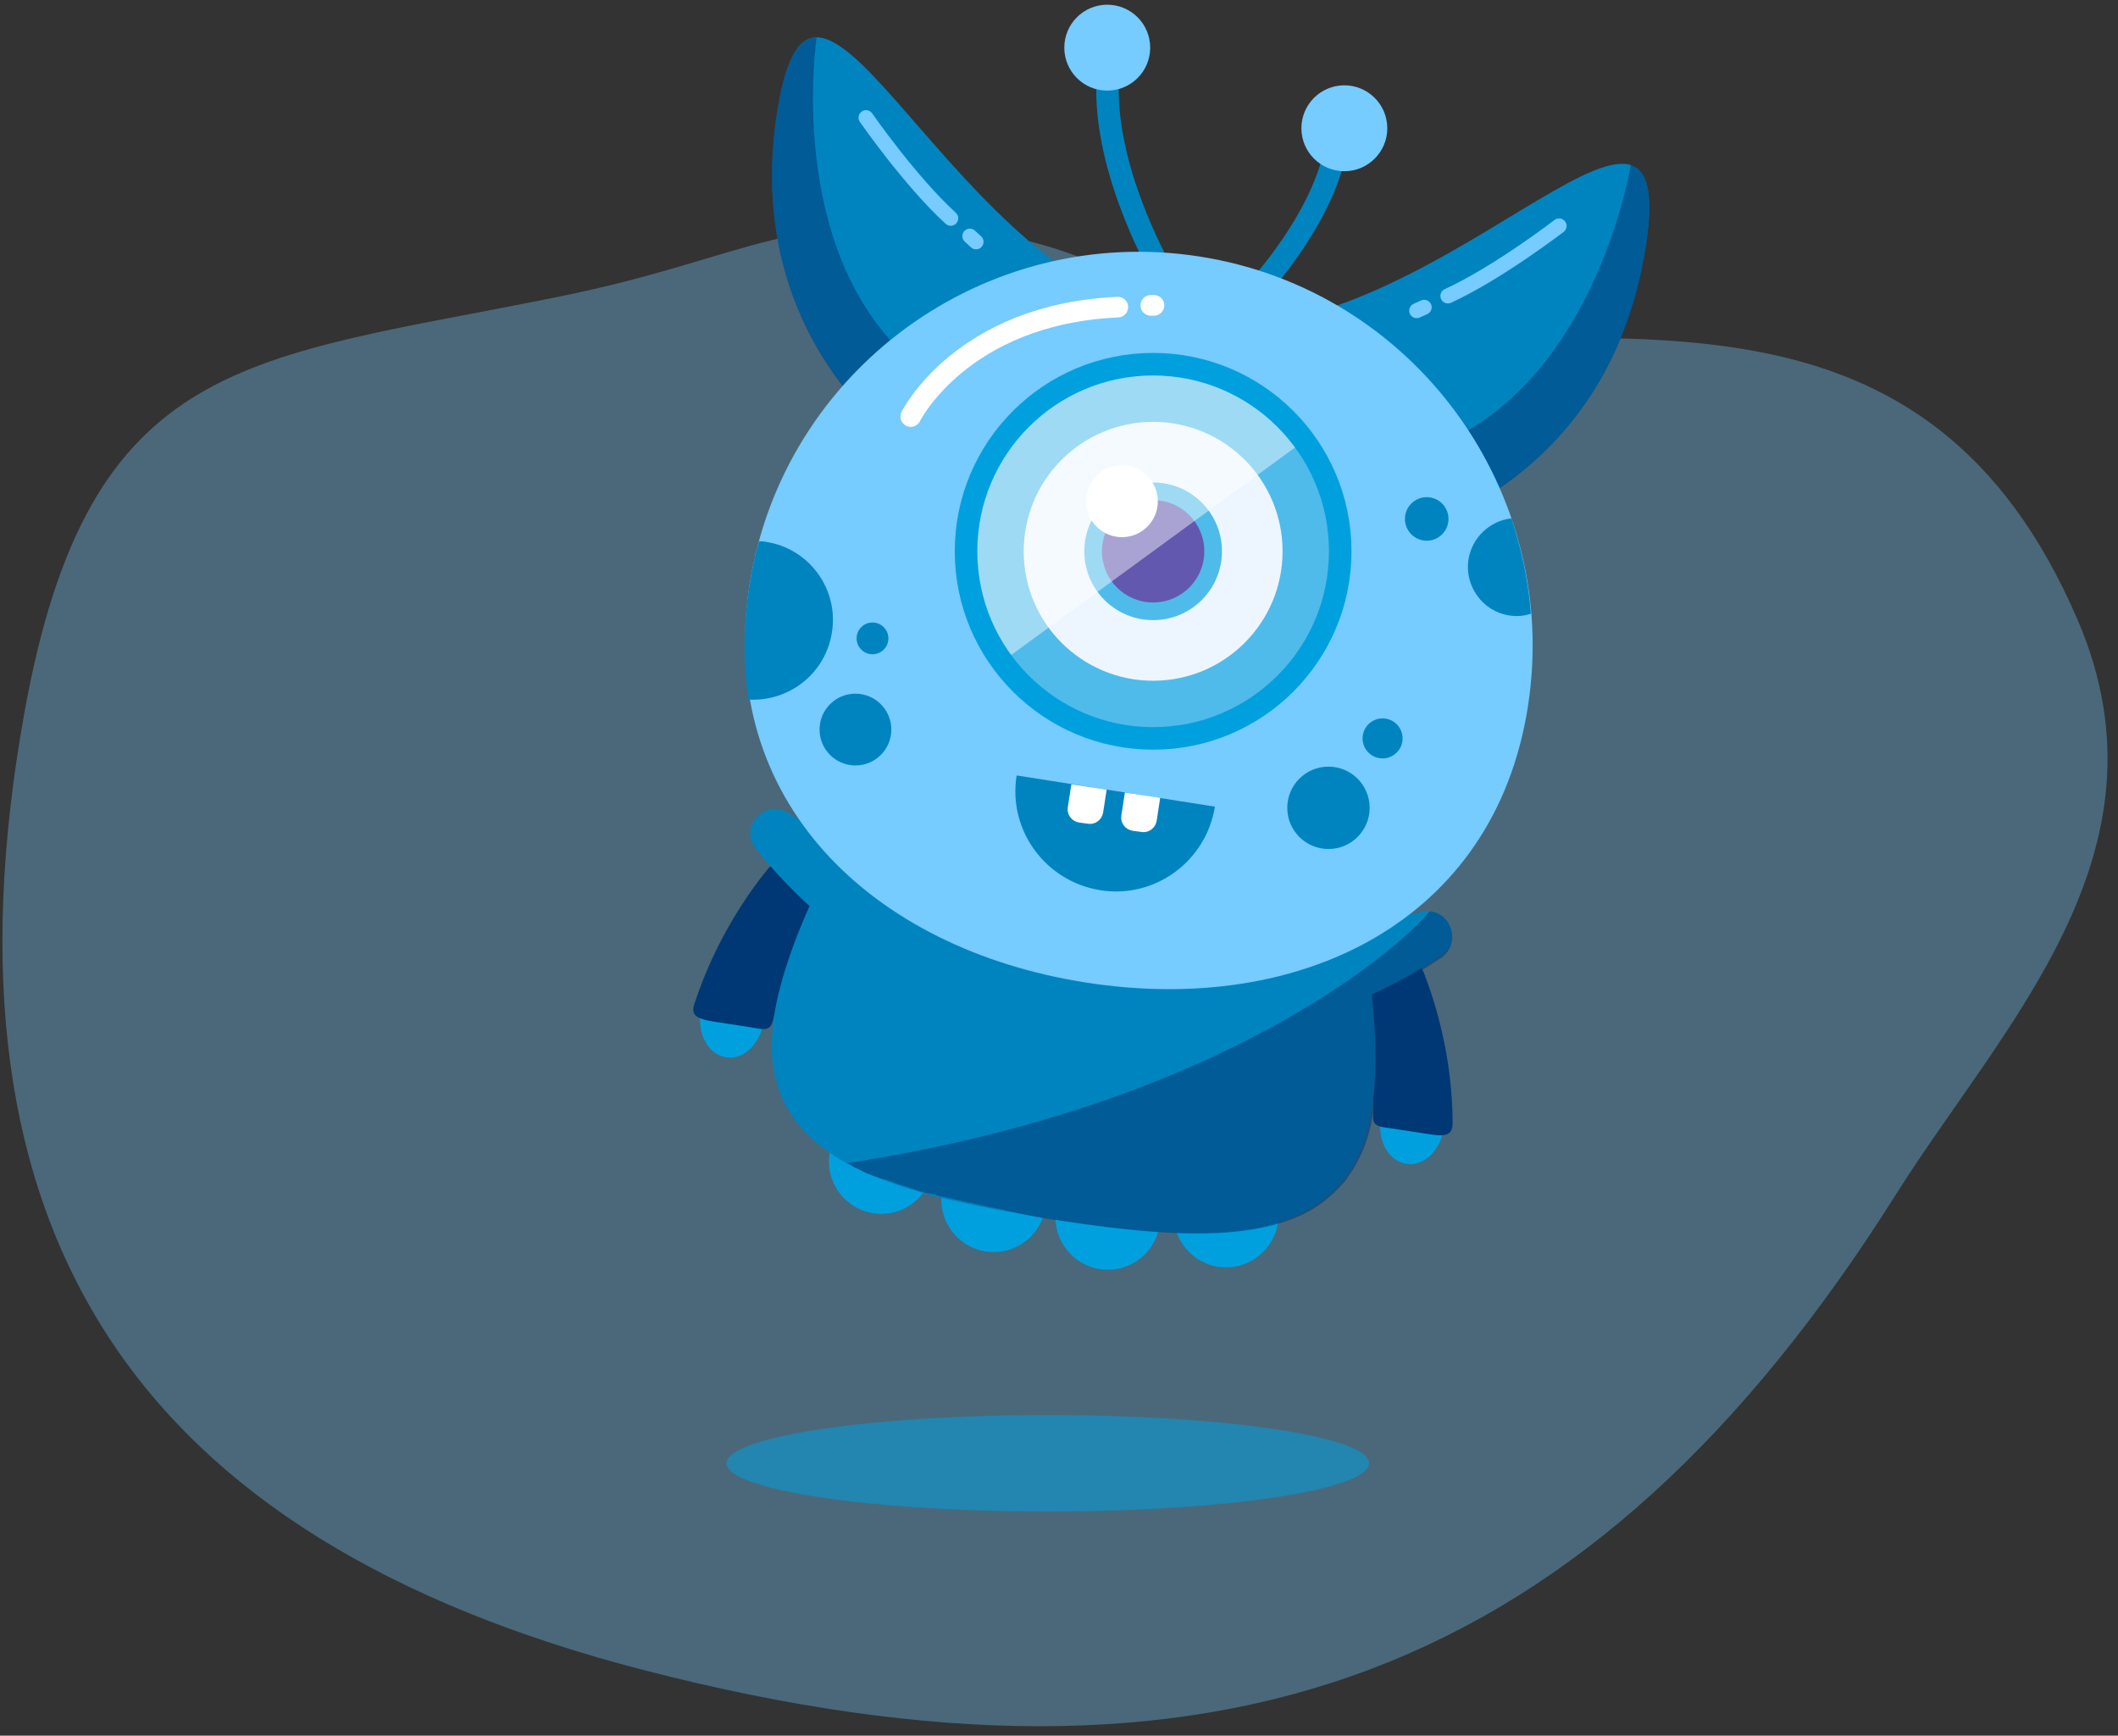 <?xml version="1.0" encoding="utf-8"?>
<!-- Generator: Adobe Illustrator 23.0.3, SVG Export Plug-In . SVG Version: 6.00 Build 0)  -->
<svg version="1.1" id="Layer_1" xmlns="http://www.w3.org/2000/svg" xmlns:xlink="http://www.w3.org/1999/xlink" x="0px" y="0px"
	 viewBox="0 0 360 295" style="enable-background:new 0 0 360 295;" xml:space="preserve">
<rect x="0" y="0" width="360" height="295" fill="#333333" stroke="none"/>
<style type="text/css">
	.st0{opacity:0.35;enable-background:new    ;}
	.st1{fill:#76CBFF;}
	.st2{fill:#00A0DF;}
	.st3{fill:#003875;}
	.st4{fill:#0084BF;}
	.st5{opacity:0.54;fill:#003875;enable-background:new    ;}
	.st6{fill:none;stroke:#0084BF;stroke-width:3.823;stroke-linecap:round;stroke-miterlimit:10;}
	.st7{fill:none;stroke:#76CBFF;stroke-width:2.549;stroke-linecap:round;stroke-miterlimit:10;}
	.st8{fill:none;stroke:#FFFFFF;stroke-width:3.505;stroke-linecap:round;stroke-miterlimit:10;}
	.st9{fill:#FFFFFF;}
	.st10{fill:#1E0080;}
	.st11{opacity:0.38;fill:#D0E7FF;enable-background:new    ;}
	.st12{opacity:0.45;fill:#FFFFFF;enable-background:new    ;}
	.st13{fill:none;stroke:#00A0DF;stroke-width:3.832;stroke-miterlimit:10;}
	.st14{opacity:0.54;fill:#00A0DF;enable-background:new    ;}
	.st15{display:none;}
</style>
<g id="Fog">
</g>
<g id="Sky">
	<g id="Layer_12">
	</g>
</g>
<g id="Mountains">
</g>
<g id="Trees">
</g>
<g id="Floor">
</g>
<g id="Dekoration">
</g>
<g id="Mask" class="st0">
	<path class="st1" d="M4.1,121.4c11-61.4,38-60.2,91-71c33.1-6.7,38.9-15.4,73.7-10.6c20.2,2.8,36.6,17,57.7,17.8
		c49.9,1.8,101.1-11.9,126.7,47.9c16.9,39.5-12.8,68.7-31,97.6c-51.7,82-115.2,105.9-212.6,80.8C22.7,261.5-11.6,209.1,4.1,121.4z"
		/>
</g>
<g id="Character">
	<g>
		<g>
			<g>
				<g>
					<path class="st2" d="M129.8,173.7c-0.6,3.8-3.5,6.5-6.4,6c-3-0.5-4.9-3.9-4.3-7.7"/>
					<path class="st3" d="M139.9,150.4l-4.6-3.3c-1.5-1.1-3.6-0.8-4.8,0.6c-3.1,3.8-8.9,11.9-12.5,23c-0.7,2.1,0.9,2.5,3.1,2.9
						l6.5,1c1.8,0.3,3.2,0.8,3.7-0.9c1-3.7,3.4-10.3,9.3-18.3C141.8,153.8,141.5,151.6,139.9,150.4z"/>
				</g>
				<g>
					<path class="st2" d="M234.7,190.1c-0.6,3.8,1.3,7.2,4.3,7.7s5.8-2.2,6.4-6"/>
					<path class="st3" d="M232.2,164.9l5.4-1.7c1.8-0.6,3.7,0.3,4.4,2.1c1.8,4.6,4.9,14.1,4.9,25.7c0,2.2-1.7,2.1-3.8,1.8l-6.5-1
						c-1.8-0.3-3.3-0.2-3.2-2c0.2-3.8-0.1-10.8-3.3-20.3C229.3,167.5,230.3,165.5,232.2,164.9z"/>
				</g>
			</g>
			<g>
				<g>
					<ellipse class="st2" cx="149.8" cy="197.4" rx="8.9" ry="8.9"/>
				</g>
				<g>
					<ellipse class="st2" cx="208.4" cy="206.5" rx="8.9" ry="8.9"/>
				</g>
				<g>
					<ellipse class="st2" cx="188.3" cy="206.9" rx="8.9" ry="8.9"/>
				</g>
				<g>
					<ellipse class="st2" cx="168.9" cy="203.9" rx="8.9" ry="8.9"/>
				</g>
			</g>
			<g>
				<g>
					<path class="st4" d="M233.2,188.4c-3.8,24-26.9,23.1-55,18.7c-28.1-4.4-50.4-10.6-46.6-34.6c3.8-24,35-74.7,63-70.3
						S237,164.4,233.2,188.4z"/>
				</g>
				<g>
					<path class="st4" d="M134,138.2c-4-2.6-8.5,2.4-5.5,6.1c13.2,16.4,32.3,28.1,54.7,31.6s44.2-1.8,61.7-13.4
						c4-2.6,1.2-8.7-3.4-7.5c-15.6,4.3-35.3,7.6-55.7,4.4C165.3,156.2,147.6,147.1,134,138.2z"/>
				</g>
				<path class="st5" d="M243,154.9c-3.4,4.4-33.1,32.7-99.1,42.8c0.1,0,0.2,0.1,0.3,0.1c0.1,0.1,0.2,0.1,0.3,0.2
					c0.2,0.1,0.5,0.2,0.7,0.4c0.1,0,0.2,0.1,0.3,0.1c0.7,0.3,1.3,0.7,2,1c0.1,0,0.2,0.1,0.3,0.1c0.3,0.1,0.5,0.2,0.8,0.3
					c0.1,0,0.2,0.1,0.4,0.1c0.2,0.1,0.5,0.2,0.8,0.3c0.1,0,0.2,0.1,0.4,0.1c0.3,0.1,0.6,0.2,0.9,0.3c0.1,0,0.2,0.1,0.3,0.1
					c0.4,0.1,0.8,0.3,1.1,0.4c0.1,0,0.1,0,0.2,0.1c0.3,0.1,0.7,0.2,1,0.3c0.1,0,0.3,0.1,0.4,0.1c0.3,0.1,0.5,0.2,0.8,0.3
					c0.1,0,0.3,0.1,0.4,0.1c0.3,0.1,0.6,0.2,0.8,0.3c0.1,0,0.3,0.1,0.4,0.1c0.4,0.1,0.7,0.2,1.1,0.3c0.1,0,0.1,0,0.2,0
					c0.4,0.1,0.8,0.2,1.3,0.3c0.1,0,0.2,0.1,0.3,0.1c0.3,0.1,0.6,0.2,0.9,0.2c0.1,0,0.3,0.1,0.4,0.1c0.3,0.1,0.6,0.1,0.9,0.2
					c0.2,0,0.3,0.1,0.5,0.1c0.3,0.1,0.6,0.1,0.9,0.2c0.1,0,0.3,0.1,0.4,0.1c0.4,0.1,0.9,0.2,1.3,0.3c0.1,0,0.1,0,0.2,0
					c0.4,0.1,0.8,0.2,1.2,0.3c0.2,0,0.3,0.1,0.5,0.1c0.3,0.1,0.6,0.1,0.9,0.2c0.2,0,0.3,0.1,0.5,0.1c0.3,0.1,0.6,0.1,0.9,0.2
					c0.2,0,0.3,0.1,0.5,0.1c0.4,0.1,0.7,0.1,1.1,0.2c0.1,0,0.2,0,0.3,0.1c0.5,0.1,0.9,0.2,1.4,0.3c0.1,0,0.3,0,0.4,0.1
					c0.3,0.1,0.7,0.1,1,0.2c0.2,0,0.4,0.1,0.5,0.1c0.3,0.1,0.6,0.1,0.9,0.2c0.2,0,0.4,0.1,0.6,0.1c0.3,0.1,0.6,0.1,1,0.2
					c0.2,0,0.3,0.1,0.5,0.1c0.4,0.1,0.9,0.1,1.3,0.2h0.1c16.7,2.6,31.6,4,41.8-0.3c0.8-0.3,1.6-0.7,2.3-1.1c1.2-0.7,2.4-1.5,3.4-2.4
					c0.8-0.7,1.6-1.5,2.4-2.4c0.4-0.4,0.7-0.9,1-1.4c0.2-0.2,0.3-0.5,0.5-0.7c0.3-0.5,0.6-1,0.9-1.6c1.3-2.4,2.2-5.3,2.7-8.7
					c0.8-5.2,0.8-12-0.1-19.4c4.1-1.9,8-4,11.7-6.5C248.4,160.2,246.6,155.1,243,154.9"/>
			</g>
			<g>
				<g>
					<path class="st6" d="M197.4,46c0,0-11.3-19.5-8.8-35.5"/>
					<circle class="st1" cx="188.2" cy="8.1" r="7.3"/>
				</g>
				<g>
					<path class="st6" d="M208.1,55.1c0,0,16.7-15.1,19.2-31.1"/>
					<circle class="st1" cx="228.5" cy="21.8" r="7.3"/>
				</g>
			</g>
			<g>
				<g>
					<path class="st4" d="M132.1,19c6.4-40.8,29.2,29.6,70,36s84-53.6,77.6-12.9s-42.9,58-83.7,51.6C155.3,87.3,125.7,59.7,132.1,19
						z"/>
					<path class="st5" d="M279.7,42.1c1.4-9.1,0.4-13.1-2.5-14.1c0,0-5.7,35.7-31.7,47.2l1.1,12.6C263.8,79.5,276.3,64.3,279.7,42.1
						z"/>
					<path class="st5" d="M132.1,19c1.4-9.1,3.7-12.6,6.7-12.6c0,0-5.4,35.7,15.7,54.6l-4.9,11.7C135.8,59.5,128.6,41.2,132.1,19z"
						/>
				</g>
				<g>
					<g>
						<path class="st7" d="M147.2,20c0,0,7.5,10.8,14.4,17.1"/>
						<path class="st7" d="M165.9,41.1C165.9,41.1,163.5,38.9,165.9,41.1"/>
					</g>
					<g>
						<path class="st7" d="M265,38.4c0,0-10.4,8-18.9,11.9"/>
						<path class="st7" d="M240.8,52.8C240.8,52.8,243.7,51.5,240.8,52.8"/>
					</g>
				</g>
			</g>
			<g>
				<g>
					<path class="st1" d="M259.7,120.1c-5.7,36.5-38.6,52.6-75.1,46.9s-62.9-31-57.2-67.6c5.7-36.5,40-61.5,76.5-55.8
						S265.4,83.6,259.7,120.1z"/>
					<g>
						<path class="st4" d="M127.2,118.9c6.9,0.4,13.1-4.4,14.2-11.4c1.2-7.4-3.9-14.3-11.2-15.4c-0.4-0.1-0.8-0.1-1.2-0.1
							c-0.7,2.4-1.2,4.9-1.6,7.4C126.3,106.1,126.3,112.6,127.2,118.9z"/>
						<path class="st4" d="M256.9,88.1c-3.6,0.4-6.7,3.2-7.3,7c-0.7,4.5,2.4,8.8,6.9,9.5c1.3,0.2,2.6,0.1,3.7-0.3
							C259.8,98.7,258.6,93.3,256.9,88.1z"/>
						<circle class="st4" cx="145.4" cy="124" r="6.1"/>
						<circle class="st4" cx="242.5" cy="88.2" r="3.7"/>
						<circle class="st4" cx="225.8" cy="137.3" r="7"/>
						<circle class="st4" cx="235" cy="125.5" r="3.4"/>
						<circle class="st4" cx="148.3" cy="108.5" r="2.7"/>
					</g>
				</g>
				<g>
					<path class="st8" d="M154.8,70.8c0,0,8.6-17.4,35.2-18.6"/>
					<path class="st8" d="M195.9,51.9C196.8,51.9,194.9,51.9,195.9,51.9"/>
				</g>
			</g>
			<g>
				<path class="st4" d="M206.5,137.1c-1.5,9.3-10.2,15.7-19.5,14.2s-15.7-10.2-14.2-19.5"/>
				<path class="st9" d="M182.1,133.3l-0.6,3.9c-0.2,1.3,0.7,2.4,1.9,2.6l1.5,0.2c1.3,0.2,2.4-0.7,2.6-1.9l0.6-3.9L182.1,133.3z"/>
				<path class="st9" d="M191.2,134.7l-0.6,3.9c-0.2,1.3,0.7,2.4,1.9,2.6l1.5,0.2c1.3,0.2,2.4-0.7,2.6-1.9l0.6-3.9L191.2,134.7z"/>
			</g>
			<g>
				<g>
					<circle class="st2" cx="196" cy="93.7" r="31.8"/>
				</g>
				<g>
					<circle class="st9" cx="196" cy="93.7" r="22"/>
					<g>
						<circle class="st2" cx="196" cy="93.7" r="11.7"/>
						<circle class="st10" cx="196" cy="93.7" r="8.7"/>
					</g>
				</g>
				<g>
					<circle class="st11" cx="196" cy="93.7" r="31.8"/>
					<path class="st12" d="M170.4,112.4c-10.3-14.2-7.2-34.1,6.9-44.4c14.2-10.3,34.1-7.2,44.4,6.9"/>
					<circle class="st13" cx="196" cy="93.7" r="31.8"/>
				</g>
			</g>
			<circle class="st9" cx="190.7" cy="85.2" r="6.1"/>
		</g>
		<ellipse class="st14" cx="178.1" cy="248.7" rx="54.6" ry="8.2"/>
	</g>
</g>
<g id="Lines">
</g>
<g id="Text" class="st15">
</g>
<g id="Fog_Overlay">
</g>
</svg>
